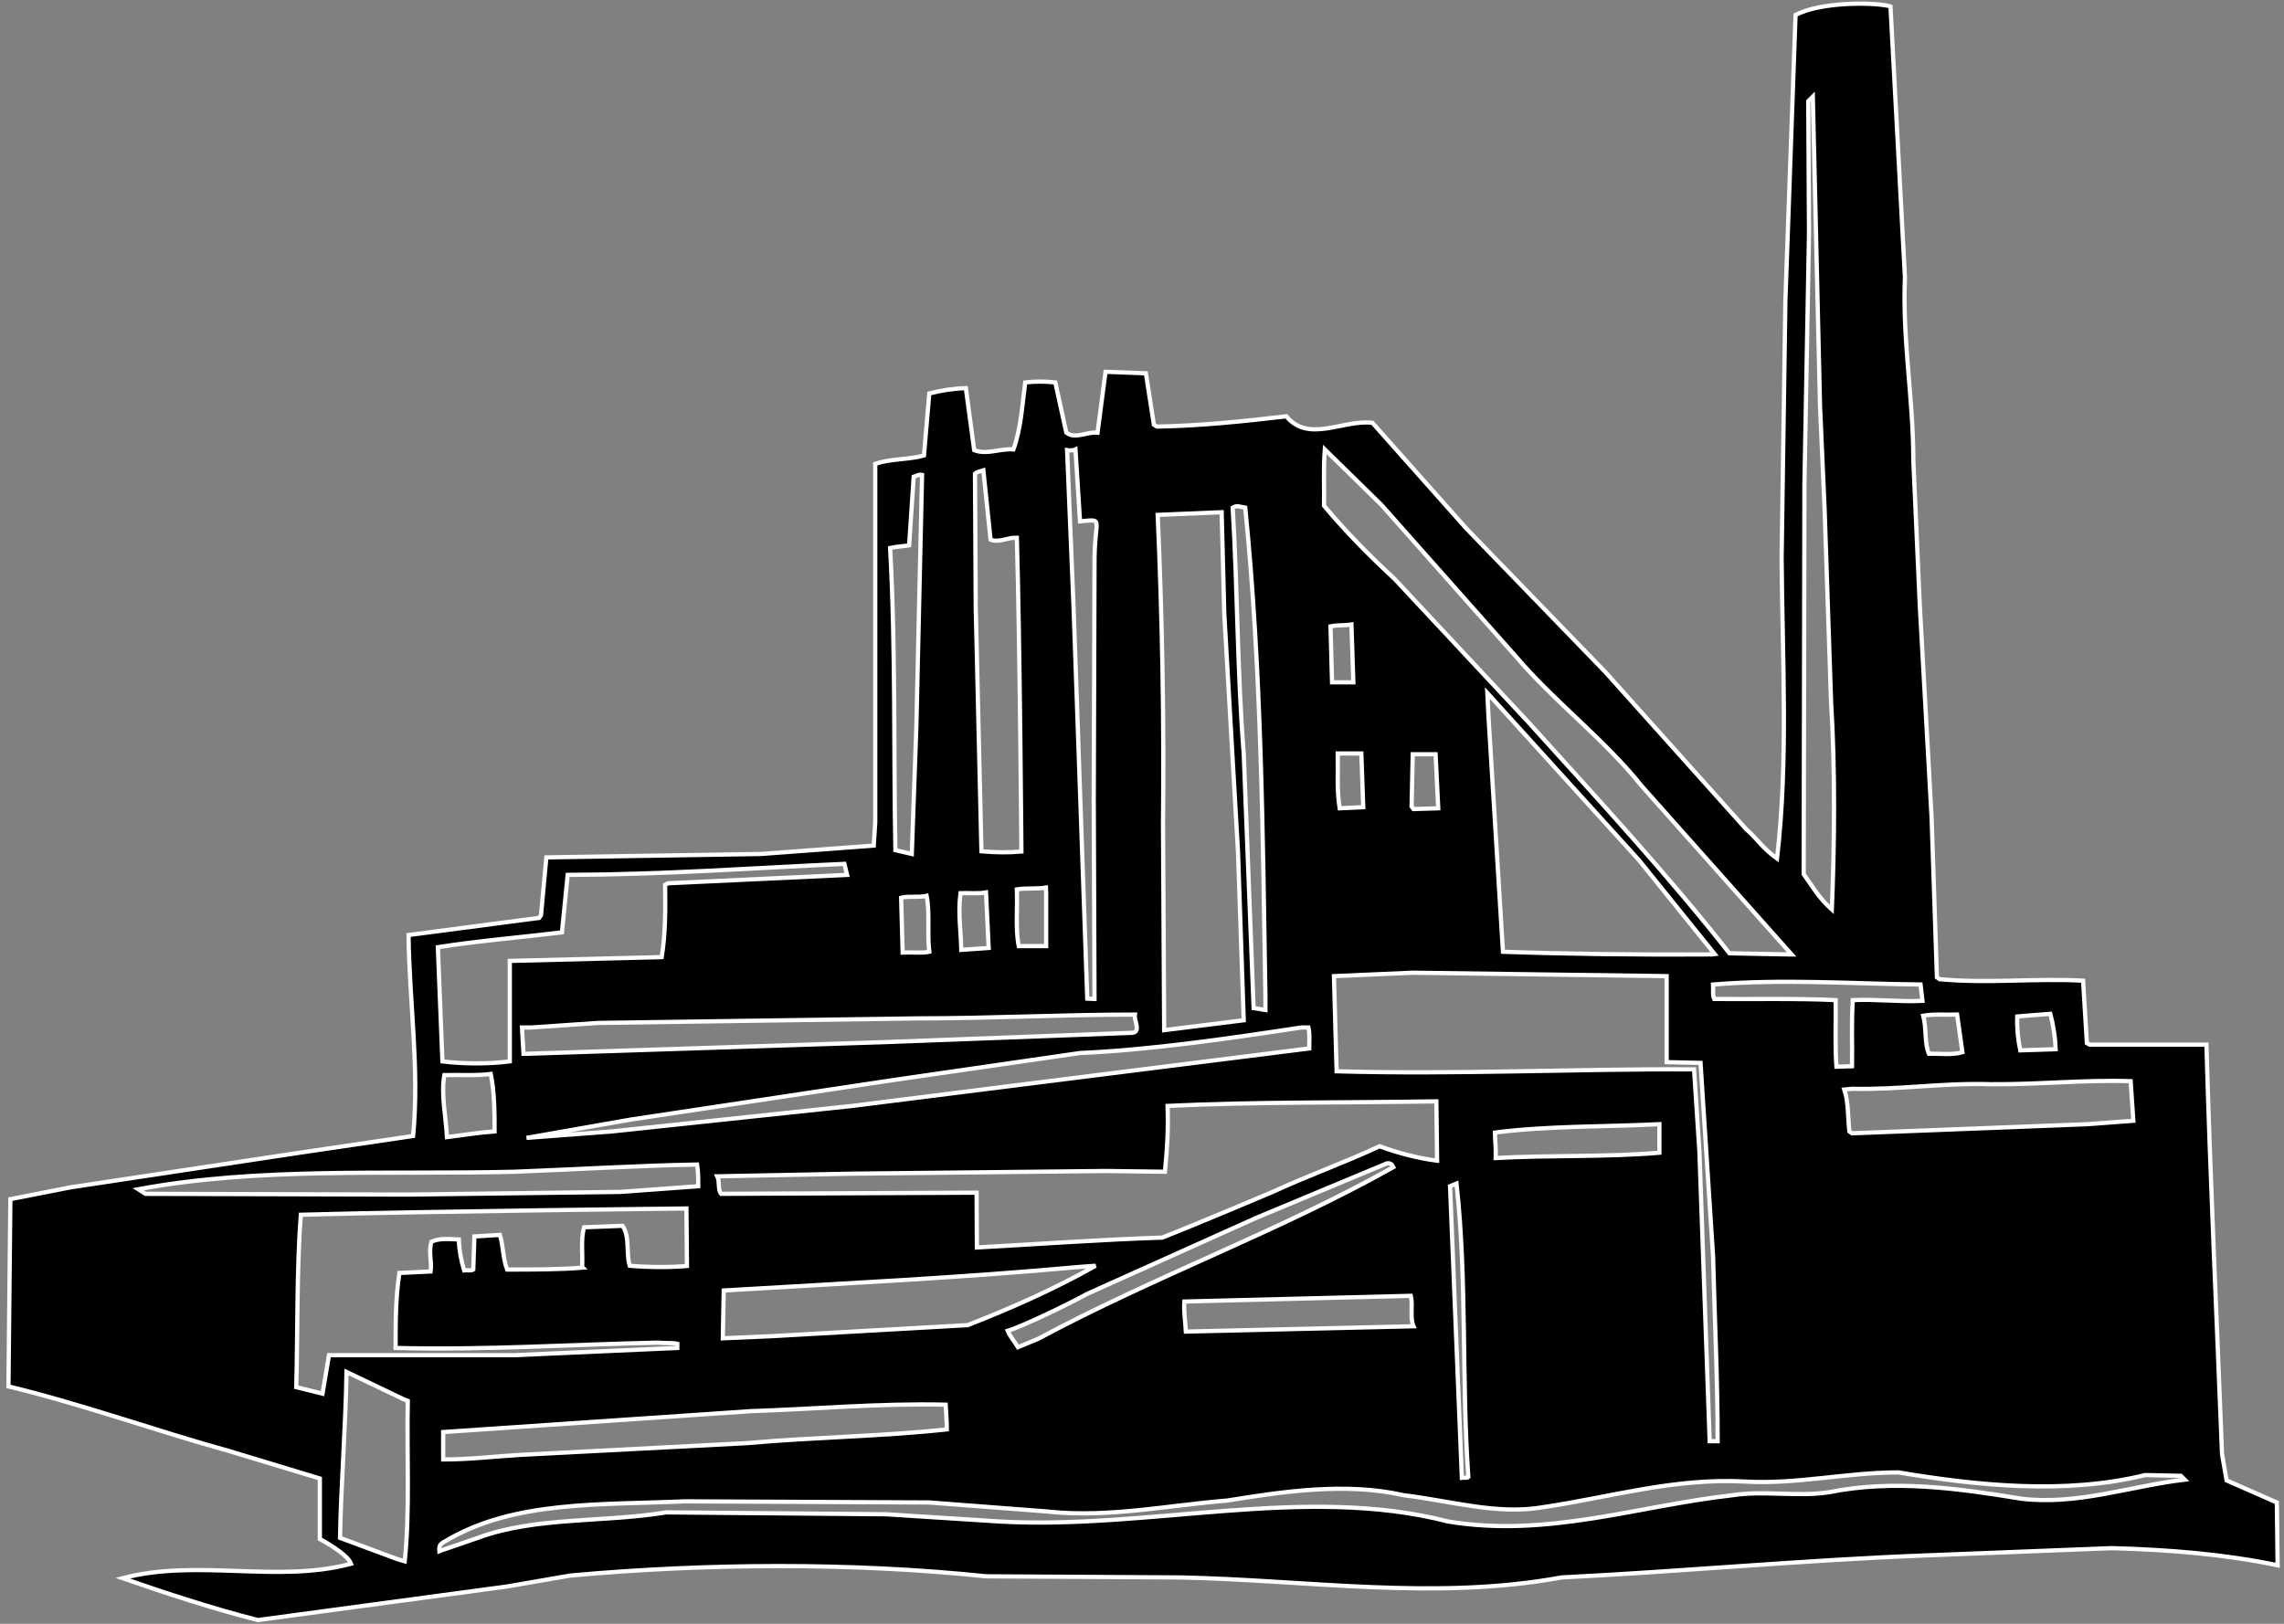 <?xml version="1.0" encoding="UTF-8"?>
<svg xmlns="http://www.w3.org/2000/svg" xmlns:xlink="http://www.w3.org/1999/xlink" width="540pt" height="384pt" viewBox="0 0 540 384" version="1.1">
<rect x="0" y="0" width="540" height="384" fill="#808080" stroke="none"/>
<g id="surface1">
<path style=" stroke:none;fill-rule:nonzero;fill:rgb(0%,0%,0%);fill-opacity:1;" d="M 538.309 355.309 L 526.43 350.09 L 525.348 343.879 C 524.09 311.57 522.559 278.898 521.66 247.039 L 494.027 247.039 L 493.398 246.68 L 492.5 231.918 C 481.25 231.289 470 232.641 458.57 231.559 L 457.938 231.109 L 456.68 193.309 L 453.891 143.18 L 452.359 108.801 C 452.359 94.129 449.75 80.539 450.379 65.602 L 446.961 1.52 C 443.969 0.613 432.309 0.301 425.695 2.992 L 424.516 3.535 L 422.117 71 L 421.219 131.93 C 421.398 155.961 422.84 179.719 420.141 203.027 C 416.773 200.656 415.461 198.348 412.848 196.098 L 379.551 158.93 L 346.699 125 L 324.469 99.98 C 317.539 99.172 309.352 104.84 304.129 98.449 C 294.051 99.621 283.969 100.699 273.531 100.879 L 272.809 100.43 L 270.922 88.281 L 261.379 87.922 C 260.75 92.691 260.121 97.551 259.488 102.32 C 256.879 102.051 254.27 103.941 252.109 102.32 L 249.5 90.441 C 247.25 90.172 244.641 90.172 242.391 90.441 C 241.672 95.84 241.398 101.328 239.602 106.281 C 236.359 106.012 233.391 107.629 230.328 106.461 L 228.352 91.789 C 225.379 91.879 222.5 92.328 219.711 93.051 L 218.449 107.719 C 215.031 108.711 210.531 108.441 206.93 109.699 L 206.93 194.57 L 206.57 199.969 L 179.93 201.949 L 129.172 202.758 L 127.91 216.438 L 127.461 217.07 L 96.59 221.117 C 96.773 237.051 99.203 252.617 97.672 268.641 L 70.852 272.598 L 16.672 280.789 L 2.453 283.578 L 2 327.859 C 19.551 332.09 36.91 338.379 54.191 343.148 L 75.621 349.637 L 75.621 363.949 C 75.621 363.949 82.102 367.367 83 369.797 C 65.633 374.477 46.551 368.539 29.004 373.219 C 39.352 376.816 50.062 380.328 60.953 383.117 L 119.723 375.199 L 134.84 372.59 C 166.609 369.707 201.172 369.438 233.121 372.77 L 279.109 373.039 C 309.441 373.668 339.32 378.527 369.199 373.039 C 398.09 371.598 426.801 368.898 455.598 367.816 L 499.25 366.109 C 512.746 366.469 525.98 367.547 538.488 370.156 Z M 476.93 240.379 C 479.27 240.199 482.148 239.93 484.758 239.75 C 485.48 242.449 485.93 245.508 486.02 248.117 L 477.648 248.391 C 477.109 245.867 476.84 243.168 476.93 240.379 Z M 470.719 256.398 C 482.148 256.488 492.77 255.32 503.746 255.68 L 504.379 265.039 L 493.578 265.848 L 437.867 268.008 L 437.238 267.559 C 436.879 264.41 437.035 260.539 436.047 257.66 L 437.867 257.48 C 449.117 257.75 459.199 256.039 470.719 256.398 Z M 462.711 239.93 L 463.969 248.84 C 461.629 249.559 458.211 249.109 456.051 249.199 C 454.969 246.77 455.508 243.078 454.699 240.199 C 457.219 239.75 460.008 240.02 462.711 239.93 Z M 426.617 114.648 L 427.699 55.07 L 427.52 23.93 L 428.598 22.852 L 430.309 96.109 L 431.391 120.5 L 432.918 166.039 C 433.91 182.059 433.73 199.609 433.098 215.09 C 429.992 212.32 428.59 209.688 426.438 206.719 Z M 454.07 232.82 L 454.52 236.688 C 448.938 236.961 443.449 236.238 438.051 236.508 C 437.688 242.27 437.961 247.016 437.867 252.145 L 434.18 252.258 C 433.82 247.129 434.09 241.188 434 236.508 C 424.551 236.059 413.48 236.328 405.289 236.238 C 404.84 235.25 405.109 233.988 405.02 232.82 C 421.668 231.469 437.508 232.641 454.07 232.82 Z M 353.449 267.828 C 365.961 266.211 380.18 266.48 392.328 265.848 L 392.328 272.598 C 379.641 273.68 366.141 273.141 353.629 273.859 C 353.719 271.293 353.449 269.809 353.449 267.828 Z M 316.012 253.34 L 315.379 230.84 L 334.012 230.027 L 394.039 230.84 C 394.039 237.68 394.039 244.16 394.039 251.18 L 402.051 251.359 L 405.02 297.168 C 405.379 311.75 406.098 325.879 406.098 340.82 L 404.211 340.82 L 401.777 272.148 L 400.52 252.891 C 372.98 252.711 344.719 254.148 316.012 253.34 Z M 347.148 349.277 C 346.789 349.637 346.16 349.367 345.621 349.457 L 342.828 280.52 L 344.359 279.891 C 346.879 302.66 345.531 325.879 347.148 349.277 Z M 316.281 178.188 L 321.859 178.188 L 322.309 190.879 L 316.73 191.148 C 316.012 186.469 316.371 183.32 316.281 178.188 Z M 314.93 161.359 L 314.57 148.129 C 316.102 147.77 317.898 147.949 319.52 147.68 L 319.969 161.359 Z M 333.738 190.699 L 334.012 178.367 L 339.41 178.367 L 340.039 191.148 L 334.191 191.328 Z M 351.648 163.879 L 387.559 203.48 L 405.414 225.641 C 404.41 225.809 404.211 225.617 403.488 225.711 C 387.379 225.801 371.27 225.617 355.34 225.078 L 351.922 169.551 Z M 313.219 106.281 L 326.629 119.422 L 358.398 155.238 C 367.398 165.859 379.371 174.859 388.188 185.93 L 423.594 225.711 L 423.199 225.711 L 408.891 225.438 C 394.129 206.629 377.301 188.449 361.371 170.809 L 329.691 136.879 C 323.93 131.57 318.078 125.629 313.039 119.602 C 313.129 114.922 312.859 110.871 313.219 106.281 Z M 339.59 260.449 L 339.77 274.488 C 335.539 273.949 330.5 272.688 326.18 271.07 C 317.898 274.938 309.262 278 300.891 281.867 C 300.891 281.867 283.5 289.25 274.789 292.668 C 260.84 293.117 245.539 294.199 230.961 295.008 L 230.895 282.047 L 170.48 282.32 C 169.672 281.328 170.211 279.438 169.582 278.18 L 201.531 277.551 L 261.379 276.918 L 275.422 277.098 C 275.961 271.52 276.23 267.379 276.051 261.527 C 297.02 260.539 317.629 260.809 339.59 260.449 Z M 182.539 315.977 L 170.898 316.484 L 170.93 314.336 L 171.109 305.18 C 199.73 303.469 226.773 302.207 255.305 299.598 L 259.039 299.328 C 249.32 304.82 239.148 309.32 228.801 313.367 Z M 223.852 338.027 C 207.828 339.738 192.801 339.828 176.691 341.27 L 122.961 344.059 C 116.93 344.418 110.992 345.137 104.781 345.137 L 104.781 338.656 L 177.59 333.707 C 192.082 333.258 207.562 331.82 223.578 332.18 C 223.672 334.156 223.852 335.777 223.852 338.027 Z M 256.969 306.012 L 296.84 288.078 L 327.891 275.117 C 328.789 275.027 329.059 275.301 329.422 276.02 C 302.148 291.32 272.898 301.848 245.449 316.609 L 240.68 318.59 C 239.871 317.238 238.789 316.07 238.25 314.719 C 241.852 313.637 252.785 308.328 256.969 306.012 Z M 280.012 307.789 L 333.559 306.438 C 334.102 308.688 333.289 311.656 334.191 313.637 L 280.371 314.898 C 280.281 312.559 279.828 310.309 280.012 307.789 Z M 294.41 120.051 C 298.281 158.48 298.551 197.09 299.18 235.43 L 299.18 238.848 L 296.391 238.398 L 294.051 178.188 C 292.52 159.109 292.609 139.578 291.441 120.051 C 292.43 119.422 293.105 119.848 294.41 120.051 Z M 288.828 121.129 C 289.012 129.23 289.281 136.969 289.461 145.34 L 292.699 201.5 C 293.148 214.73 293.602 228.5 294.051 241.277 L 275.238 243.617 L 274.969 194.84 C 275.238 170.988 274.789 146.422 273.711 121.762 Z M 307.641 242.988 L 309.352 242.988 C 309.711 244.52 309.531 246.32 309.531 247.938 L 201.531 261.527 L 144.742 267.559 L 124.492 269.09 L 149.062 264.77 L 210.621 255.5 L 255.352 249.02 C 272 248.301 290.449 245.598 307.641 242.988 Z M 254.27 106.281 L 255.352 123.289 C 261.359 122.773 258.637 122.23 258.77 133.91 L 258.59 189.168 L 258.77 236.238 L 257.059 236.164 L 253.82 143.629 L 252.289 106.461 C 252.738 106.551 253.73 106.551 254.27 106.281 Z M 247.285 209.902 L 247.34 211.219 L 247.34 223.73 L 240.859 223.73 C 240.051 219.77 240.59 214.82 240.41 210.32 C 242.48 209.961 245.305 210.262 247.285 209.902 Z M 232.492 111.23 L 234.199 127.609 C 236.09 128.422 238.25 127.07 240.41 127.16 C 241.129 151.641 241.488 201.375 241.488 201.375 C 238.52 201.645 235.191 201.59 232.039 201.32 L 230.691 143.809 L 230.512 112.039 C 231.051 111.5 231.77 111.5 232.492 111.23 Z M 227.09 211.219 C 229.07 211.129 231.23 211.398 233.121 211.039 L 233.75 224.18 L 227.27 224.629 C 227.18 219.859 226.461 215.988 227.09 211.219 Z M 219.078 211.848 C 219.891 215.988 219.172 220.758 219.711 225.078 C 218 225.438 215.57 225.168 213.41 225.258 L 213.051 212.301 C 214.672 211.848 217.191 212.301 219.078 211.848 Z M 214.941 128.961 L 216.02 112.762 C 216.652 112.578 217.191 112.129 218 112.309 C 217.551 131.93 217.102 152 216.652 171.891 L 215.57 201.949 L 211.699 201.051 C 211.25 178.551 211.789 153.531 210.441 129.59 C 212.152 129.23 213.23 129.23 214.941 128.961 Z M 217.102 240.828 C 234.562 240.828 251.121 239.93 268.309 239.93 C 268.039 241.367 270.02 244.25 267.41 244.25 L 210.172 246.41 L 124.672 249.199 L 123.77 249.199 L 123.41 242.988 L 125.57 242.988 L 141.32 241.91 Z M 132.859 220.488 L 134.211 206.898 C 157.34 206.809 177.77 205.277 199.641 204.289 L 200.27 206.898 L 157.973 208.879 L 157.25 209.238 C 157.34 214.82 157.34 220.938 156.441 226.34 L 120.531 227.238 L 120.531 251 C 115.492 251.629 109.641 251.629 104.602 251 L 103.52 224 C 113.152 222.469 123.32 221.66 132.859 220.488 Z M 116.93 267.559 C 113.062 267.828 109.371 268.461 105.68 268.91 C 105.41 263.961 104.242 258.738 105.051 254.238 C 108.652 254.148 112.789 254.418 116.031 253.969 C 116.93 258.289 116.93 263.418 116.93 267.559 Z M 34.402 282.32 L 32.691 281.238 C 61.223 275.93 91.461 277.82 121.609 277.098 C 136.012 276.559 150.32 275.66 164.812 275.391 C 165.082 277.008 165.082 278.809 165.082 280.52 L 146.723 281.867 L 96.59 282.496 Z M 76.25 329.57 L 70.043 328.039 C 70.402 314.719 70.133 300.047 71.121 287.27 C 101.281 286.43 162.289 285.785 162.289 285.785 L 162.414 299.387 C 158.184 299.746 153.109 299.688 148.883 299.328 C 147.98 296.539 148.973 292.309 147.172 289.879 L 138.082 290.238 C 137.27 293.117 137.812 296.449 137.633 299.598 L 137.812 299.777 C 132.41 300.227 125.93 300.227 119.902 300.227 C 118.91 297.707 119 294.648 118.191 292.039 L 112.16 292.398 L 111.891 300.227 C 111.352 300.59 110.449 300.32 109.73 300.41 C 109.012 298.07 108.562 295.641 108.473 293.117 C 106.402 293.027 103.883 292.746 101.992 293.648 C 101.25 296.312 102.172 298.25 101.812 300.68 L 94.43 301.039 C 93.531 306.977 93.531 312.199 93.531 318.77 C 114.859 319.309 134.66 317.957 155.539 317.508 C 157.07 317.688 158.875 317.5 160.133 317.781 L 160.133 318.77 L 121.609 320.477 L 77.781 320.477 Z M 95.691 369.223 L 93.98 368.719 L 80.391 363.68 C 80.57 352.07 81.742 337.129 81.922 324.438 L 95.5 330.93 L 96.41 331.277 C 96.141 343.52 96.953 357.164 95.691 369.223 Z M 477.828 354.406 C 462.98 351.977 447.68 349.82 432.469 352.879 C 425 354.047 417.078 352.43 409.609 353.598 C 387.109 356.117 365.871 363.68 342.379 359.809 C 308.539 351.078 271.73 361.789 236.359 359.809 L 209.539 358.098 L 157.52 357.648 C 142.852 360.078 126.562 358.637 112.973 363.68 L 104.602 366.559 L 103.871 366.84 C 103.691 364.949 104.668 364.906 105.41 364.398 C 121.52 354.77 142.133 355.938 161.84 355.039 L 219.711 355.309 L 247.969 357.469 L 248.477 357.535 C 262.426 358.887 276.59 355.938 290.09 354.859 C 303.051 352.789 318.078 350.449 331.852 353.598 C 342.738 354.859 353.898 358.367 365.059 356.387 C 380.809 354.047 395.84 349.457 412.578 350.359 C 424.73 351.078 436.52 348.199 448.848 348.199 C 467.117 351.258 488.18 353.508 507.168 348.828 L 515.629 349.008 L 516.527 349.906 C 503.57 351.438 491.148 356.027 477.828 354.406 "/>
<path style="fill:none;stroke-width:10;stroke-linecap:butt;stroke-linejoin:miter;stroke:rgb(100%,100%,100%);stroke-opacity:1;stroke-miterlimit:4;" d="M 5383.086 286.914 L 5264.297 339.102 L 5253.477 401.211 C 5240.898 724.297 5225.586 1051.016 5216.602 1369.609 L 4940.273 1369.609 L 4933.984 1373.203 L 4925 1520.82 C 4812.5 1527.109 4700 1513.594 4585.703 1524.414 L 4579.375 1528.906 L 4566.797 1906.914 L 4538.906 2408.203 L 4523.594 2751.992 C 4523.594 2898.711 4497.5 3034.609 4503.789 3183.984 L 4469.609 3824.805 C 4439.688 3833.867 4323.086 3836.992 4256.953 3810.078 L 4245.156 3804.648 L 4221.172 3130 L 4212.188 2520.703 C 4213.984 2280.391 4228.398 2042.812 4201.406 1809.727 C 4167.734 1833.438 4154.609 1856.523 4128.477 1879.023 L 3795.508 2250.703 L 3466.992 2590 L 3244.688 2840.195 C 3175.391 2848.281 3093.516 2791.602 3041.289 2855.508 C 2940.508 2843.789 2839.688 2833.008 2735.312 2831.211 L 2728.086 2835.703 L 2709.219 2957.188 L 2613.789 2960.781 C 2607.5 2913.086 2601.211 2864.492 2594.883 2816.797 C 2568.789 2819.492 2542.695 2800.586 2521.094 2816.797 L 2495 2935.586 C 2472.5 2938.281 2446.406 2938.281 2423.906 2935.586 C 2416.719 2881.602 2413.984 2826.719 2396.016 2777.188 C 2363.594 2779.883 2333.906 2763.711 2303.281 2775.391 L 2283.516 2922.109 C 2253.789 2921.211 2225 2916.719 2197.109 2909.492 L 2184.492 2762.812 C 2150.312 2752.891 2105.312 2755.586 2069.297 2743.008 L 2069.297 1894.297 L 2065.703 1840.312 L 1799.297 1820.508 L 1291.719 1812.422 L 1279.102 1675.625 L 1274.609 1669.297 L 965.898 1628.828 C 967.734 1469.492 992.031 1313.828 976.719 1153.594 L 708.516 1114.023 L 166.719 1032.109 L 24.531 1004.219 L 20 561.406 C 195.508 519.102 369.102 456.211 541.914 408.516 L 756.211 343.633 L 756.211 200.508 C 756.211 200.508 821.016 166.328 830 142.031 C 656.328 95.234 465.508 154.609 290.039 107.812 C 393.516 71.836 500.625 36.719 609.531 8.828 L 1197.227 88.008 L 1348.398 114.102 C 1666.094 142.93 2011.719 145.625 2331.211 112.305 L 2791.094 109.609 C 3094.414 103.32 3393.203 54.727 3691.992 109.609 C 3980.898 124.023 4268.008 151.016 4555.977 161.836 L 4992.5 178.906 C 5127.461 175.312 5259.805 164.531 5384.883 138.438 Z M 4769.297 1436.211 C 4792.695 1438.008 4821.484 1440.703 4847.578 1442.5 C 4854.805 1415.508 4859.297 1384.922 4860.195 1358.828 L 4776.484 1356.094 C 4771.094 1381.328 4768.398 1408.32 4769.297 1436.211 Z M 4707.188 1276.016 C 4821.484 1275.117 4927.695 1286.797 5037.461 1283.203 L 5043.789 1189.609 L 4935.781 1181.523 L 4378.672 1159.922 L 4372.383 1164.414 C 4368.789 1195.898 4370.352 1234.609 4360.469 1263.398 L 4378.672 1265.195 C 4491.172 1262.5 4591.992 1279.609 4707.188 1276.016 Z M 4627.109 1440.703 L 4639.688 1351.602 C 4616.289 1344.414 4582.109 1348.906 4560.508 1348.008 C 4549.688 1372.305 4555.078 1409.219 4546.992 1438.008 C 4572.188 1442.5 4600.078 1439.805 4627.109 1440.703 Z M 4266.172 2693.516 L 4276.992 3289.297 L 4275.195 3600.703 L 4285.977 3611.484 L 4303.086 2878.906 L 4313.906 2635 L 4329.18 2179.609 C 4339.102 2019.414 4337.305 1843.906 4330.977 1689.102 C 4299.922 1716.797 4285.898 1743.125 4264.375 1772.812 Z M 4540.703 1511.797 L 4545.195 1473.125 C 4489.375 1470.391 4434.492 1477.617 4380.508 1474.922 C 4376.875 1417.305 4379.609 1369.844 4378.672 1318.555 L 4341.797 1317.422 C 4338.203 1368.711 4340.898 1428.125 4340 1474.922 C 4245.508 1479.414 4134.805 1476.719 4052.891 1477.617 C 4048.398 1487.5 4051.094 1500.117 4050.195 1511.797 C 4216.68 1525.312 4375.078 1513.594 4540.703 1511.797 Z M 3534.492 1161.719 C 3659.609 1177.891 3801.797 1175.195 3923.281 1181.523 L 3923.281 1114.023 C 3796.406 1103.203 3661.406 1108.594 3536.289 1101.406 C 3537.188 1127.07 3534.492 1141.914 3534.492 1161.719 Z M 3160.117 1306.602 L 3153.789 1531.602 L 3340.117 1539.727 L 3940.391 1531.602 C 3940.391 1463.203 3940.391 1398.398 3940.391 1328.203 L 4020.508 1326.406 L 4050.195 868.32 C 4053.789 722.5 4060.977 581.211 4060.977 431.797 L 4042.109 431.797 L 4017.773 1118.516 L 4005.195 1311.094 C 3729.805 1312.891 3447.188 1298.516 3160.117 1306.602 Z M 3471.484 347.227 C 3467.891 343.633 3461.602 346.328 3456.211 345.43 L 3428.281 1034.805 L 3443.594 1041.094 C 3468.789 813.398 3455.312 581.211 3471.484 347.227 Z M 3162.812 2058.125 L 3218.594 2058.125 L 3223.086 1931.211 L 3167.305 1928.516 C 3160.117 1975.312 3163.711 2006.797 3162.812 2058.125 Z M 3149.297 2226.406 L 3145.703 2358.711 C 3161.016 2362.305 3178.984 2360.508 3195.195 2363.203 L 3199.688 2226.406 Z M 3337.383 1933.008 L 3340.117 2056.328 L 3394.102 2056.328 L 3400.391 1928.516 L 3341.914 1926.719 Z M 3516.484 2201.211 L 3875.586 1805.195 L 4054.141 1583.594 C 4044.102 1581.914 4042.109 1583.828 4034.883 1582.891 C 3873.789 1581.992 3712.695 1583.828 3553.398 1589.219 L 3519.219 2144.492 Z M 3132.188 2777.188 L 3266.289 2645.781 L 3583.984 2287.617 C 3673.984 2181.406 3793.711 2091.406 3881.875 1980.703 L 4235.938 1582.891 L 4231.992 1582.891 L 4088.906 1585.625 C 3941.289 1773.711 3773.008 1955.508 3613.711 2131.914 L 3296.914 2471.211 C 3239.297 2524.297 3180.781 2583.711 3130.391 2643.984 C 3131.289 2690.781 3128.594 2731.289 3132.188 2777.188 Z M 3395.898 1235.508 L 3397.695 1095.117 C 3355.391 1100.508 3305 1113.125 3261.797 1129.297 C 3178.984 1090.625 3092.617 1060 3008.906 1021.328 C 3008.906 1021.328 2835 947.5 2747.891 913.32 C 2608.398 908.828 2455.391 898.008 2309.609 889.922 L 2308.945 1019.531 L 1704.805 1016.797 C 1696.719 1026.719 1702.109 1045.625 1695.82 1058.203 L 2015.312 1064.492 L 2613.789 1070.82 L 2754.219 1069.023 C 2759.609 1124.805 2762.305 1166.211 2760.508 1224.727 C 2970.195 1234.609 3176.289 1231.914 3395.898 1235.508 Z M 1825.391 680.234 L 1708.984 675.156 L 1709.297 696.641 L 1711.094 788.203 C 1997.305 805.312 2267.734 817.93 2553.047 844.023 L 2590.391 846.719 C 2493.203 791.797 2391.484 746.797 2288.008 706.328 Z M 2238.516 459.727 C 2078.281 442.617 1928.008 441.719 1766.914 427.305 L 1229.609 399.414 C 1169.297 395.82 1109.922 388.633 1047.812 388.633 L 1047.812 453.438 L 1775.898 502.93 C 1920.82 507.422 2075.625 521.797 2235.781 518.203 C 2236.719 498.438 2238.516 482.227 2238.516 459.727 Z M 2569.688 779.883 L 2968.398 959.219 L 3278.906 1088.828 C 3287.891 1089.727 3290.586 1086.992 3294.219 1079.805 C 3021.484 926.797 2728.984 821.523 2454.492 673.906 L 2406.797 654.102 C 2398.711 667.617 2387.891 679.297 2382.5 692.812 C 2418.516 703.633 2527.852 756.719 2569.688 779.883 Z M 2800.117 762.109 L 3335.586 775.625 C 3341.016 753.125 3332.891 723.438 3341.914 703.633 L 2803.711 691.016 C 2802.812 714.414 2798.281 736.914 2800.117 762.109 Z M 2944.102 2639.492 C 2982.812 2255.195 2985.508 1869.102 2991.797 1485.703 L 2991.797 1451.523 L 2963.906 1456.016 L 2940.508 2058.125 C 2925.195 2248.906 2926.094 2444.219 2914.414 2639.492 C 2924.297 2645.781 2931.055 2641.523 2944.102 2639.492 Z M 2888.281 2628.711 C 2890.117 2547.695 2892.812 2470.312 2894.609 2386.602 L 2926.992 1825 C 2931.484 1692.695 2936.016 1555 2940.508 1427.227 L 2752.383 1403.828 L 2749.688 1891.602 C 2752.383 2130.117 2747.891 2375.781 2737.109 2622.383 Z M 3076.406 1410.117 L 3093.516 1410.117 C 3097.109 1394.805 3095.312 1376.797 3095.312 1360.625 L 2015.312 1224.727 L 1447.422 1164.414 L 1244.922 1149.102 L 1490.625 1192.305 L 2106.211 1285 L 2553.516 1349.805 C 2720 1356.992 2904.492 1384.023 3076.406 1410.117 Z M 2542.695 2777.188 L 2553.516 2607.109 C 2613.594 2612.266 2586.367 2617.695 2587.695 2500.898 L 2585.898 1948.32 L 2587.695 1477.617 L 2570.586 1478.359 L 2538.203 2403.711 L 2522.891 2775.391 C 2527.383 2774.492 2537.305 2774.492 2542.695 2777.188 Z M 2472.852 1740.977 L 2473.398 1727.812 L 2473.398 1602.695 L 2408.594 1602.695 C 2400.508 1642.305 2405.898 1691.797 2404.102 1736.797 C 2424.805 1740.391 2453.047 1737.383 2472.852 1740.977 Z M 2324.922 2727.695 L 2341.992 2563.906 C 2360.898 2555.781 2382.5 2569.297 2404.102 2568.398 C 2411.289 2323.594 2414.883 1826.25 2414.883 1826.25 C 2385.195 1823.555 2351.914 1824.102 2320.391 1826.797 L 2306.914 2401.914 L 2305.117 2719.609 C 2310.508 2725 2317.695 2725 2324.922 2727.695 Z M 2270.898 1727.812 C 2290.703 1728.711 2312.305 1726.016 2331.211 1729.609 L 2337.5 1598.203 L 2272.695 1593.711 C 2271.797 1641.406 2264.609 1680.117 2270.898 1727.812 Z M 2190.781 1721.523 C 2198.906 1680.117 2191.719 1632.422 2197.109 1589.219 C 2180 1585.625 2155.703 1588.32 2134.102 1587.422 L 2130.508 1716.992 C 2146.719 1721.523 2171.914 1716.992 2190.781 1721.523 Z M 2149.414 2550.391 L 2160.195 2712.383 C 2166.523 2714.219 2171.914 2718.711 2180 2716.914 C 2175.508 2520.703 2171.016 2320 2166.523 2121.094 L 2155.703 1820.508 L 2116.992 1829.492 C 2112.5 2054.492 2117.891 2304.688 2104.414 2544.102 C 2121.523 2547.695 2132.305 2547.695 2149.414 2550.391 Z M 2171.016 1431.719 C 2345.625 1431.719 2511.211 1440.703 2683.086 1440.703 C 2680.391 1426.328 2700.195 1397.5 2674.102 1397.5 L 2101.719 1375.898 L 1246.719 1348.008 L 1237.695 1348.008 L 1234.102 1410.117 L 1255.703 1410.117 L 1413.203 1420.898 Z M 1328.594 1635.117 L 1342.109 1771.016 C 1573.398 1771.914 1777.695 1787.227 1996.406 1797.109 L 2002.695 1771.016 L 1579.727 1751.211 L 1572.5 1747.617 C 1573.398 1691.797 1573.398 1630.625 1564.414 1576.602 L 1205.312 1567.617 L 1205.312 1330 C 1154.922 1323.711 1096.406 1323.711 1046.016 1330 L 1035.195 1600 C 1131.523 1615.312 1233.203 1623.398 1328.594 1635.117 Z M 1169.297 1164.414 C 1130.625 1161.719 1093.711 1155.391 1056.797 1150.898 C 1054.102 1200.391 1042.422 1252.617 1050.508 1297.617 C 1086.523 1298.516 1127.891 1295.82 1160.312 1300.312 C 1169.297 1257.109 1169.297 1205.82 1169.297 1164.414 Z M 344.023 1016.797 L 326.914 1027.617 C 612.227 1080.703 914.609 1061.797 1216.094 1069.023 C 1360.117 1074.414 1503.203 1083.398 1648.125 1086.094 C 1650.82 1069.922 1650.82 1051.914 1650.82 1034.805 L 1467.227 1021.328 L 965.898 1015.039 Z M 762.5 544.297 L 700.43 559.609 C 704.023 692.812 701.328 839.531 711.211 967.305 C 1012.812 975.703 1622.891 982.148 1622.891 982.148 L 1624.141 846.133 C 1581.836 842.539 1531.094 843.125 1488.828 846.719 C 1479.805 874.609 1489.727 916.914 1471.719 941.211 L 1380.82 937.617 C 1372.695 908.828 1378.125 875.508 1376.328 844.023 L 1378.125 842.227 C 1324.102 837.734 1259.297 837.734 1199.023 837.734 C 1189.102 862.93 1190 893.516 1181.914 919.609 L 1121.602 916.016 L 1118.906 837.734 C 1113.516 834.102 1104.492 836.797 1097.305 835.898 C 1090.117 859.297 1085.625 883.594 1084.727 908.828 C 1064.023 909.727 1038.828 912.539 1019.922 903.516 C 1012.5 876.875 1021.719 857.5 1018.125 833.203 L 944.297 829.609 C 935.312 770.234 935.312 718.008 935.312 652.305 C 1148.594 646.914 1346.602 660.43 1555.391 664.922 C 1570.703 663.125 1588.75 665 1601.328 662.188 L 1601.328 652.305 L 1216.094 635.234 L 777.812 635.234 Z M 956.914 147.773 L 939.805 152.812 L 803.906 203.203 C 805.703 319.297 817.422 468.711 819.219 595.625 L 955 530.703 L 964.102 527.227 C 961.406 404.805 969.531 268.359 956.914 147.773 Z M 4778.281 295.938 C 4629.805 320.234 4476.797 341.797 4324.688 311.211 C 4250 299.531 4170.781 315.703 4096.094 304.023 C 3871.094 278.828 3658.711 203.203 3423.789 241.914 C 3085.391 329.219 2717.305 222.109 2363.594 241.914 L 2095.391 259.023 L 1575.195 263.516 C 1428.516 239.219 1265.625 253.633 1129.727 203.203 L 1046.016 174.414 L 1038.711 171.602 C 1036.914 190.508 1046.68 190.938 1054.102 196.016 C 1215.195 292.305 1421.328 280.625 1618.398 289.609 L 2197.109 286.914 L 2479.688 265.312 L 2484.766 264.648 C 2624.258 251.133 2765.898 280.625 2900.898 291.406 C 3030.508 312.109 3180.781 335.508 3318.516 304.023 C 3427.383 291.406 3538.984 256.328 3650.586 276.133 C 3808.086 299.531 3958.398 345.43 4125.781 336.406 C 4247.305 329.219 4365.195 358.008 4488.477 358.008 C 4671.172 327.422 4881.797 304.922 5071.68 351.719 L 5156.289 349.922 L 5165.273 340.938 C 5035.703 325.625 4911.484 279.727 4778.281 295.938 Z M 4778.281 295.938 " transform="matrix(0.1,0,0,-0.1,0,384)"/>
</g>
</svg>
